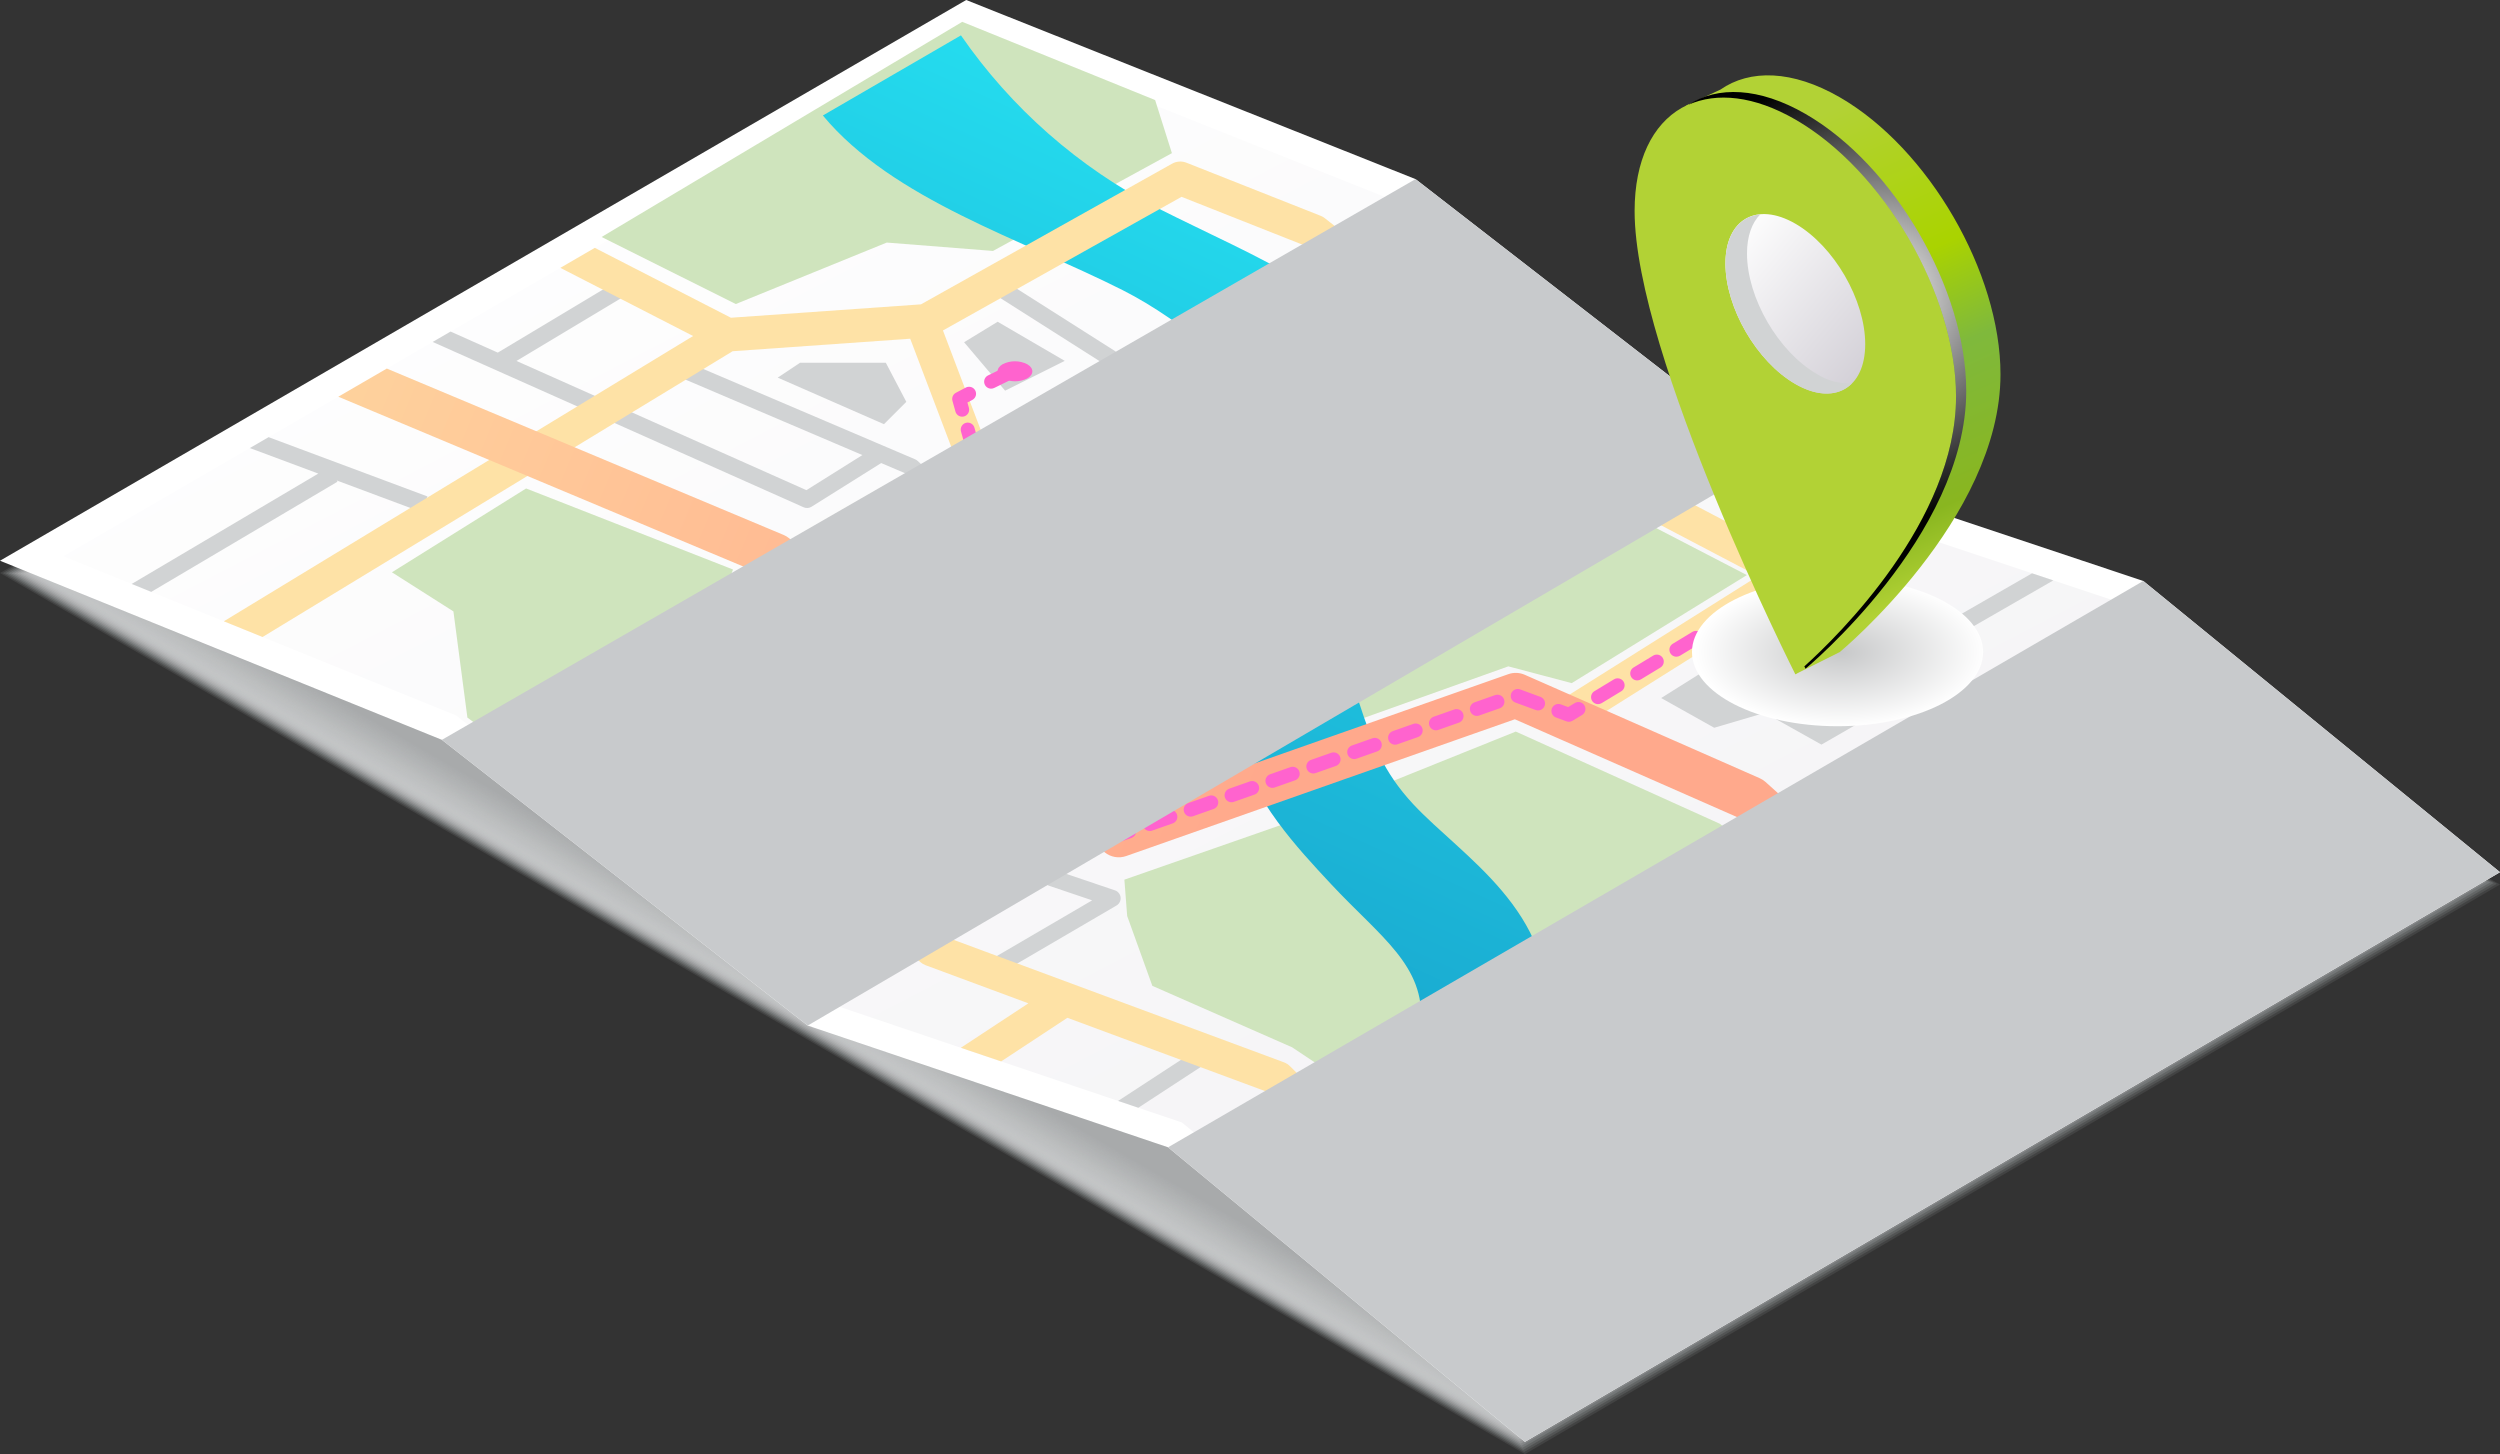 <svg width="447" height="260" viewBox="0 0 447 260" fill="none" xmlns="http://www.w3.org/2000/svg">
<rect x="0" y="0" width="447" height="260" fill="#333333" stroke="none"/>
<g clip-path="url(#clip0_272_3006)">
<g style="mix-blend-mode:multiply" opacity="0.1">
<path d="M172.754 2.198L0 102.456L272.653 260L447 158.15L172.754 2.198Z" fill="#D1D3D4"/>
</g>
<g style="mix-blend-mode:multiply" opacity="0.121">
<path d="M172.848 2.456L0.518 102.468L272.5 259.624L446.418 158.024L172.848 2.456Z" fill="#D0D2D3"/>
</g>
<g style="mix-blend-mode:multiply" opacity="0.143">
<path d="M172.941 2.714L1.036 102.479L272.347 259.248L445.836 157.899L172.941 2.714Z" fill="#CFD1D2"/>
</g>
<g style="mix-blend-mode:multiply" opacity="0.164">
<path d="M173.034 2.973L1.555 102.491L272.196 258.872L445.256 157.773L173.034 2.973Z" fill="#CED0D1"/>
</g>
<g style="mix-blend-mode:multiply" opacity="0.186">
<path d="M173.127 3.23L2.073 102.502L272.043 258.495L444.674 157.648L173.127 3.23Z" fill="#CDCFD0"/>
</g>
<g style="mix-blend-mode:multiply" opacity="0.207">
<path d="M173.22 3.488L2.59 102.513L271.89 258.119L444.092 157.523L173.22 3.488Z" fill="#CCCECF"/>
</g>
<g style="mix-blend-mode:multiply" opacity="0.229">
<path d="M173.313 3.747L3.108 102.525L271.738 257.744L443.511 157.397L173.313 3.747Z" fill="#CBCDCE"/>
</g>
<g style="mix-blend-mode:multiply" opacity="0.25">
<path d="M173.406 4.005L3.626 102.536L271.585 257.367L442.929 157.271L173.406 4.005Z" fill="#CACCCD"/>
</g>
<g style="mix-blend-mode:multiply" opacity="0.271">
<path d="M173.499 4.263L4.145 102.548L271.432 256.991L442.347 157.146L173.499 4.263Z" fill="#C9CBCC"/>
</g>
<g style="mix-blend-mode:multiply" opacity="0.293">
<path d="M173.592 4.521L4.663 102.559L271.279 256.615L441.766 157.02L173.592 4.521Z" fill="#C8CACB"/>
</g>
<g style="mix-blend-mode:multiply" opacity="0.314">
<path d="M173.686 4.779L5.181 102.571L271.127 256.239L441.185 156.894L173.686 4.779Z" fill="#C7C9CA"/>
</g>
<g style="mix-blend-mode:multiply" opacity="0.336">
<path d="M173.779 5.037L5.698 102.582L270.974 255.862L440.603 156.769L173.779 5.037Z" fill="#C6C8C9"/>
</g>
<g style="mix-blend-mode:multiply" opacity="0.357">
<path d="M173.872 5.295L6.217 102.594L270.821 255.487L440.021 156.643L173.872 5.295Z" fill="#C5C7C8"/>
</g>
<g style="mix-blend-mode:multiply" opacity="0.379">
<path d="M173.965 5.554L6.735 102.605L270.669 255.111L439.44 156.518L173.965 5.554Z" fill="#C4C6C7"/>
</g>
<g style="mix-blend-mode:multiply" opacity="0.4">
<path d="M174.058 5.812L7.253 102.617L270.516 254.734L438.858 156.393L174.058 5.812Z" fill="#C3C5C6"/>
</g>
<g style="mix-blend-mode:multiply" opacity="0.421">
<path d="M174.151 6.069L7.771 102.628L270.363 254.358L438.277 156.267L174.151 6.069Z" fill="#C2C4C5"/>
</g>
<g style="mix-blend-mode:multiply" opacity="0.443">
<path d="M174.244 6.327L8.289 102.64L270.211 253.982L437.695 156.141L174.244 6.327Z" fill="#C1C3C4"/>
</g>
<g style="mix-blend-mode:multiply" opacity="0.464">
<path d="M174.337 6.586L8.808 102.651L270.058 253.606L437.114 156.016L174.337 6.586Z" fill="#C0C2C3"/>
</g>
<g style="mix-blend-mode:multiply" opacity="0.486">
<path d="M174.431 6.844L9.325 102.662L269.905 253.23L436.532 155.89L174.431 6.844Z" fill="#BFC1C2"/>
</g>
<g style="mix-blend-mode:multiply" opacity="0.507">
<path d="M174.524 7.101L9.843 102.674L269.752 252.854L435.95 155.764L174.524 7.101Z" fill="#BEC0C1"/>
</g>
<g style="mix-blend-mode:multiply" opacity="0.529">
<path d="M174.617 7.36L10.361 102.685L269.6 252.478L435.369 155.639L174.617 7.36Z" fill="#BDBFC0"/>
</g>
<g style="mix-blend-mode:multiply" opacity="0.55">
<path d="M174.71 7.618L10.879 102.697L269.447 252.101L434.788 155.513L174.71 7.618Z" fill="#BDBFC0"/>
</g>
<g style="mix-blend-mode:multiply" opacity="0.571">
<path d="M174.803 7.876L11.398 102.708L269.294 251.725L434.206 155.387L174.803 7.876Z" fill="#BCBEBF"/>
</g>
<g style="mix-blend-mode:multiply" opacity="0.593">
<path d="M174.896 8.134L11.916 102.72L269.142 251.35L433.625 155.262L174.896 8.134Z" fill="#BBBDBE"/>
</g>
<g style="mix-blend-mode:multiply" opacity="0.614">
<path d="M174.989 8.392L12.434 102.731L268.989 250.973L433.043 155.136L174.989 8.392Z" fill="#BABCBD"/>
</g>
<g style="mix-blend-mode:multiply" opacity="0.636">
<path d="M175.082 8.65L12.951 102.743L268.836 250.597L432.461 155.012L175.082 8.65Z" fill="#B9BBBC"/>
</g>
<g style="mix-blend-mode:multiply" opacity="0.657">
<path d="M175.176 8.908L13.47 102.754L268.684 250.221L431.879 154.886L175.176 8.908Z" fill="#B8BABB"/>
</g>
<g style="mix-blend-mode:multiply" opacity="0.679">
<path d="M175.269 9.166L13.988 102.765L268.532 249.845L431.299 154.76L175.269 9.166Z" fill="#B7B9BA"/>
</g>
<g style="mix-blend-mode:multiply" opacity="0.7">
<path d="M175.362 9.425L14.506 102.777L268.378 249.469L430.717 154.635L175.362 9.425Z" fill="#B6B8B9"/>
</g>
<g style="mix-blend-mode:multiply" opacity="0.721">
<path d="M175.455 9.682L15.024 102.788L268.227 249.092L430.135 154.509L175.455 9.682Z" fill="#B5B7B8"/>
</g>
<g style="mix-blend-mode:multiply" opacity="0.743">
<path d="M175.547 9.94L15.542 102.8L268.073 248.717L429.554 154.383L175.547 9.94Z" fill="#B4B6B7"/>
</g>
<g style="mix-blend-mode:multiply" opacity="0.764">
<path d="M175.64 10.199L16.061 102.811L267.921 248.34L428.972 154.258L175.64 10.199Z" fill="#B3B5B6"/>
</g>
<g style="mix-blend-mode:multiply" opacity="0.786">
<path d="M175.734 10.457L16.579 102.823L267.768 247.964L428.39 154.132L175.734 10.457Z" fill="#B2B4B5"/>
</g>
<g style="mix-blend-mode:multiply" opacity="0.807">
<path d="M175.827 10.715L17.096 102.834L267.616 247.589L427.808 154.006L175.827 10.715Z" fill="#B1B3B4"/>
</g>
<g style="mix-blend-mode:multiply" opacity="0.829">
<path d="M175.92 10.973L17.614 102.846L267.463 247.212L427.228 153.882L175.92 10.973Z" fill="#B0B2B3"/>
</g>
<g style="mix-blend-mode:multiply" opacity="0.85">
<path d="M176.013 11.231L18.132 102.857L267.31 246.836L426.646 153.756L176.013 11.231Z" fill="#AFB1B2"/>
</g>
<g style="mix-blend-mode:multiply" opacity="0.871">
<path d="M176.106 11.489L18.651 102.869L267.158 246.459L426.064 153.63L176.106 11.489Z" fill="#AEB0B1"/>
</g>
<g style="mix-blend-mode:multiply" opacity="0.893">
<path d="M176.199 11.747L19.169 102.88L267.005 246.084L425.483 153.505L176.199 11.747Z" fill="#ADAFB0"/>
</g>
<g style="mix-blend-mode:multiply" opacity="0.914">
<path d="M176.292 12.006L19.687 102.891L266.852 245.708L424.901 153.379L176.292 12.006Z" fill="#ACAEAF"/>
</g>
<g style="mix-blend-mode:multiply" opacity="0.936">
<path d="M176.385 12.263L20.205 102.903L266.7 245.331L424.319 153.253L176.385 12.263Z" fill="#ABADAE"/>
</g>
<g style="mix-blend-mode:multiply" opacity="0.957">
<path d="M176.478 12.521L20.723 102.914L266.547 244.956L423.738 153.128L176.478 12.521Z" fill="#AAACAD"/>
</g>
<g style="mix-blend-mode:multiply" opacity="0.979">
<path d="M176.571 12.779L21.241 102.926L266.394 244.579L423.157 153.002L176.571 12.779Z" fill="#A9ABAC"/>
</g>
<g style="mix-blend-mode:multiply">
<path d="M176.665 13.038L21.759 102.937L266.242 244.203L422.575 152.876L176.665 13.038Z" fill="#A8AAAB"/>
</g>
<path d="M272.653 257.802L447 155.952L383.219 103.878L317.5 81.951L253.093 32.024L172.754 0L0 100.258L79.009 132.283L144.422 183.369L208.851 205.137L272.653 257.802Z" fill="white"/>
<path d="M211.324 200.698L146.828 178.908L81.536 127.917L11.331 99.46L173.161 5.541L250.586 36.404L315.11 86.421L380.766 108.327L438.262 155.269L273.144 251.727L211.324 200.698Z" fill="url(#paint0_linear_272_3006)"/>
<path d="M178.378 57.527L172.379 61.191L179.711 69.851L190.375 64.522L178.378 57.527Z" fill="#D1D3D4"/>
<path d="M137.911 171.944L174.666 148.877L187.147 158.154C187.273 158.247 187.413 158.32 187.562 158.371L195.276 160.98L176.455 171.977L177.969 174.565L199.629 161.908C199.877 161.763 200.079 161.549 200.209 161.293C200.339 161.037 200.393 160.748 200.364 160.462C200.335 160.176 200.224 159.904 200.045 159.68C199.865 159.455 199.625 159.286 199.353 159.194L188.747 155.607L177.392 147.166L188.173 140.4L186.578 137.861L135.398 169.981L137.911 171.944Z" fill="#D1D3D4"/>
<path d="M56.907 84.677L23.547 104.411L27.041 105.828L60.341 86.13L60.211 85.91L75.382 91.573L76.429 88.764L48.027 78.163L44.671 80.111L56.907 84.677Z" fill="#D1D3D4"/>
<path d="M143.693 90.705C143.918 90.805 144.164 90.849 144.409 90.831C144.655 90.814 144.892 90.736 145.101 90.605L157.556 82.795L162.221 84.784L189.022 109.588L191.061 107.388L184.787 101.582L217.651 81.454C217.851 81.332 218.02 81.164 218.143 80.965C218.266 80.765 218.341 80.539 218.361 80.306C218.382 80.072 218.347 79.837 218.259 79.619C218.172 79.401 218.035 79.207 217.859 79.052L199.531 62.899C199.473 62.847 199.41 62.8 199.344 62.758L179.682 50.268L178.073 52.797L197.635 65.225L206.868 73.362L175.208 92.717L164.068 82.408C163.942 82.291 163.796 82.196 163.638 82.129L121.649 64.226L120.472 66.984L154.197 81.363L144.184 87.642L92.347 64.537L112.584 52.401L111.042 49.831L89.004 63.047L80.56 59.283L77.361 61.139L143.693 90.705ZM209.222 75.436L214.353 79.959L182.5 99.466L177.494 94.832L209.222 75.436Z" fill="#D1D3D4"/>
<path d="M327.043 197.004L324.967 199.166L339.41 213.016L342.102 211.444L327.043 197.004Z" fill="#D1D3D4"/>
<path d="M215.855 190.013L214.215 187.504L199.917 196.844L203.531 198.065L215.855 190.013Z" fill="#D1D3D4"/>
<path d="M346.188 141.048C346.236 141.326 346.361 141.586 346.549 141.796C346.738 142.007 346.982 142.159 347.254 142.237L370.581 148.899L371.405 146.016L348.986 139.615L347.702 132.079L384.213 111.141L381.727 109.112L347.166 128.931L346.478 124.89C346.439 124.66 346.346 124.442 346.208 124.254C346.07 124.066 345.889 123.913 345.681 123.807L338.595 120.191L367.131 103.778L363.327 102.509L335.409 118.567L313.69 107.487L312.327 110.156L343.648 126.135L346.188 141.048Z" fill="#D1D3D4"/>
<path d="M265.994 48.347L254.609 54.896L256.105 57.493L268.555 50.333L265.994 48.347Z" fill="#D1D3D4"/>
<path d="M216.702 102.825L257.357 101.16L294.347 93.499L312.342 102.825L281.017 122.144L269.687 119.146L218.367 137.465L202.705 108.488L216.702 102.825Z" fill="#CFE4BD"/>
<path d="M172.047 3.902L107.564 42.372L131.557 54.363L158.55 43.371L177.545 44.87L209.536 27.384L206.537 17.891L172.047 3.902Z" fill="#CFE4BD"/>
<path d="M232.53 146.291L201.039 157.283L201.538 163.778L206.037 176.268L231.03 187.259L235.529 190.257L238.029 192.256L284.016 202.248L295.013 209.742L318.007 195.753L307.01 177.267L318.007 155.784L307.51 147.291L271.02 130.803L232.53 146.291Z" fill="#CFE4BD"/>
<path d="M240.39 224.691L267.509 247.076C270.225 232.839 275.076 203.34 276.685 182.431C278.195 162.822 261.486 153.22 252.692 143.794C247.285 137.998 245.245 132.493 243.036 125.712C240.207 117.027 241.853 109.052 243.76 99.819C245.717 90.332 250.628 78.399 247.359 66.521C243.695 53.202 225.197 46.402 206.895 37.161C192.847 29.913 180.8 19.322 171.816 6.322L147.128 20.649C159.657 35.722 182.703 42.776 200.705 51.865C211.761 57.447 224.076 68.224 225.39 73C227.384 80.246 225.898 87.445 224.177 95.78C222.009 106.278 216.446 118.9 220.916 132.623C224.495 143.61 231.685 151.317 238.028 158.116C246.812 167.53 254.851 172.637 254.053 182.996C252.965 197.135 245.843 213.762 240.39 224.691Z" fill="url(#paint1_linear_272_3006)"/>
<path d="M300.248 218.263L374.57 172.323C375.016 172.048 375.382 171.659 375.631 171.198C375.881 170.737 376.004 170.218 375.99 169.694L375.035 133.863L395.255 120.157L390.408 116.199L370.309 129.822C369.893 130.104 369.554 130.487 369.324 130.934C369.094 131.382 368.981 131.88 368.994 132.383L369.948 168.13L295.435 214.187L295.493 214.281L284.943 205.446C284.553 205.12 284.087 204.898 283.588 204.801L235.502 195.483L230.652 190.636C230.347 190.331 229.979 190.095 229.574 189.945L168.103 167.153L118.148 123.756L177.089 88.409C177.692 88.047 178.149 87.485 178.379 86.821C178.61 86.157 178.599 85.433 178.349 84.775L168.601 59.087L211.259 35.192L233.518 43.999L296.657 93.69C296.802 93.804 296.956 93.903 297.118 93.989L314.315 103.012L278.92 125.269L282.114 130.343L339.188 94.454L331.829 91.999L319.645 99.66L319.901 99.172L300.151 88.808L236.884 39.018C236.656 38.838 236.403 38.693 236.133 38.587L212.14 29.094C211.726 28.93 211.28 28.86 210.835 28.89C210.39 28.919 209.958 29.048 209.569 29.266L164.667 54.418L130.683 56.81L106.349 44.315L100.188 47.891L123.925 60.079L40.02 111.088L46.945 113.896L130.995 62.798L162.746 60.563L171.853 84.559L111.519 120.74C111.113 120.983 110.771 121.319 110.52 121.721C110.269 122.122 110.116 122.577 110.075 123.048C110.034 123.52 110.104 123.994 110.282 124.433C110.459 124.872 110.738 125.262 111.095 125.573L164.581 172.037C164.853 172.273 165.167 172.459 165.505 172.584L183.874 179.395L171.797 187.344L179.005 189.779L190.851 181.982L226.873 195.339L231.909 200.371C232.332 200.794 232.872 201.08 233.459 201.195L281.685 210.54L307.148 231.863L312.65 228.649L300.248 218.263Z" fill="#FEE2A6"/>
<path d="M315.681 139.821C315.366 139.538 315.008 139.307 314.62 139.137L272.632 120.652C271.702 120.241 270.651 120.201 269.692 120.54L200.824 144.776L179.047 127.081C180.467 125.502 181.265 123.461 181.292 121.338C181.285 120.368 181.106 119.408 180.763 118.501L210.208 102.249L255.328 98.817C255.941 98.77 256.536 98.583 257.065 98.269L298.598 73.621L291.805 68.356L253.787 90.918L208.733 94.344C208.161 94.387 207.605 94.553 207.103 94.83L175.063 112.515C171.915 110.952 168.439 110.159 164.924 110.203C162.972 110.199 161.026 110.432 159.129 110.896L141.078 96.228C140.782 95.987 140.453 95.791 140.102 95.643L69.16 65.899L60.489 70.931L136.479 102.792L151.472 114.975C150.622 115.788 149.94 116.761 149.467 117.837C148.993 118.914 148.737 120.073 148.712 121.249C148.727 122.752 149.143 124.224 149.919 125.512L109.714 149.923L116.453 155.186L156.573 130.827C159.286 131.875 162.171 132.402 165.079 132.382C167.333 132.388 169.577 132.074 171.742 131.448L197.515 152.391C198.046 152.823 198.679 153.112 199.353 153.229C200.028 153.346 200.721 153.288 201.366 153.059L270.855 128.605L310.811 146.195L367.167 196.801L374.417 192.566L315.681 139.821ZM171.722 122.862C169.671 123.919 167.387 124.444 165.08 124.388C162.738 124.443 160.419 123.907 158.339 122.831C157.12 122.128 156.711 121.45 156.711 121.248C156.711 121.055 157.107 120.402 158.284 119.723C160.334 118.665 162.618 118.14 164.925 118.197C167.267 118.142 169.586 118.677 171.667 119.754C172.886 120.457 173.295 121.136 173.295 121.338C173.294 121.531 172.899 122.183 171.722 122.862Z" fill="url(#paint2_linear_272_3006)"/>
<path d="M375.492 191.256L364.994 180.765L378.991 171.772L395.486 128.805L401.485 126.307L436.975 155.284L375.492 191.256Z" fill="#CFE4BD"/>
<path d="M109.063 147.291L83.57 128.305L81.071 109.32L70.074 102.326L94.067 87.337L131.057 101.826L128.558 108.82L109.063 120.312L100.566 125.807L113.562 129.305L117.561 143.793L109.063 147.291Z" fill="#CFE4BD"/>
<path d="M322.838 118.563C322.663 118.563 322.49 118.526 322.33 118.455L320.504 117.64C320.201 117.505 319.965 117.255 319.846 116.946C319.728 116.636 319.737 116.293 319.872 115.99C320.007 115.687 320.257 115.451 320.567 115.333C320.877 115.214 321.22 115.224 321.523 115.359L323.349 116.173C323.61 116.29 323.824 116.493 323.954 116.748C324.084 117.003 324.122 117.295 324.062 117.575C324.002 117.855 323.848 118.106 323.625 118.286C323.402 118.466 323.125 118.564 322.838 118.563Z" fill="url(#paint3_linear_272_3006)"/>
<path d="M317.434 116.152C317.259 116.152 317.086 116.115 316.926 116.044L313.348 114.447C313.198 114.38 313.063 114.285 312.95 114.166C312.837 114.046 312.749 113.906 312.69 113.753C312.631 113.6 312.603 113.437 312.608 113.273C312.612 113.109 312.649 112.947 312.716 112.797C312.783 112.647 312.879 112.512 312.998 112.4C313.117 112.287 313.257 112.198 313.411 112.14C313.564 112.081 313.727 112.053 313.891 112.058C314.055 112.062 314.217 112.099 314.367 112.166L317.945 113.762C318.207 113.879 318.42 114.082 318.55 114.337C318.68 114.592 318.718 114.884 318.658 115.164C318.598 115.444 318.444 115.695 318.221 115.875C317.999 116.054 317.721 116.152 317.434 116.152Z" fill="url(#paint4_linear_272_3006)"/>
<path d="M306.745 113.18C306.472 113.18 306.207 113.091 305.989 112.926C305.772 112.761 305.614 112.53 305.541 112.267C305.467 112.004 305.482 111.725 305.582 111.471C305.683 111.217 305.864 111.004 306.097 110.862L307.808 109.827C307.98 109.722 308.176 109.661 308.377 109.648C308.579 109.636 308.78 109.672 308.964 109.755L310.79 110.569C311.093 110.705 311.329 110.954 311.448 111.264C311.566 111.573 311.557 111.917 311.422 112.22C311.287 112.522 311.037 112.759 310.727 112.877C310.418 112.995 310.074 112.986 309.771 112.851L308.543 112.303L307.392 112.999C307.197 113.117 306.973 113.18 306.745 113.18Z" fill="url(#paint5_linear_272_3006)"/>
<path d="M285.731 125.9C285.458 125.901 285.192 125.812 284.975 125.647C284.757 125.482 284.6 125.25 284.526 124.988C284.453 124.725 284.467 124.445 284.568 124.192C284.668 123.938 284.849 123.724 285.083 123.583L288.585 121.462C288.725 121.377 288.881 121.321 289.043 121.296C289.205 121.271 289.371 121.279 289.53 121.318C289.69 121.357 289.84 121.427 289.972 121.524C290.104 121.621 290.216 121.744 290.301 121.884C290.386 122.024 290.442 122.18 290.467 122.342C290.492 122.504 290.485 122.67 290.446 122.829C290.406 122.988 290.336 123.138 290.239 123.27C290.142 123.403 290.02 123.514 289.879 123.599L286.377 125.72C286.182 125.838 285.959 125.9 285.731 125.9ZM292.736 121.659C292.463 121.66 292.197 121.571 291.98 121.406C291.762 121.241 291.605 121.009 291.531 120.747C291.458 120.484 291.472 120.204 291.573 119.951C291.673 119.697 291.854 119.483 292.088 119.342L295.59 117.221C295.73 117.137 295.886 117.08 296.048 117.055C296.21 117.03 296.376 117.038 296.535 117.077C296.694 117.116 296.845 117.186 296.977 117.283C297.109 117.38 297.221 117.503 297.306 117.643C297.391 117.783 297.447 117.939 297.472 118.101C297.497 118.263 297.49 118.429 297.45 118.588C297.411 118.747 297.341 118.897 297.244 119.03C297.147 119.162 297.024 119.274 296.884 119.358L293.382 121.479C293.187 121.597 292.964 121.659 292.736 121.659H292.736ZM299.741 117.42C299.468 117.42 299.202 117.331 298.985 117.166C298.767 117.001 298.61 116.77 298.536 116.507C298.463 116.244 298.477 115.964 298.578 115.711C298.678 115.457 298.859 115.243 299.093 115.102L302.594 112.982C302.878 112.81 303.218 112.758 303.54 112.837C303.699 112.876 303.849 112.946 303.982 113.044C304.114 113.141 304.226 113.263 304.311 113.403C304.396 113.543 304.452 113.699 304.477 113.861C304.502 114.023 304.495 114.189 304.455 114.348C304.416 114.507 304.346 114.657 304.249 114.79C304.152 114.922 304.029 115.034 303.889 115.119L300.387 117.239C300.192 117.357 299.969 117.42 299.741 117.42H299.741Z" fill="url(#paint6_linear_272_3006)"/>
<path d="M280.517 129.055C280.369 129.055 280.223 129.029 280.084 128.978L278.209 128.287C278.055 128.23 277.914 128.144 277.793 128.032C277.673 127.921 277.575 127.787 277.506 127.638C277.438 127.489 277.399 127.328 277.393 127.164C277.386 127 277.412 126.837 277.469 126.683C277.526 126.529 277.612 126.388 277.724 126.267C277.835 126.147 277.969 126.049 278.118 125.981C278.267 125.912 278.428 125.873 278.592 125.867C278.756 125.861 278.92 125.886 279.074 125.943L280.384 126.426L281.58 125.702C281.863 125.531 282.204 125.479 282.526 125.558C282.847 125.637 283.125 125.84 283.296 126.124C283.468 126.407 283.52 126.747 283.441 127.069C283.362 127.39 283.158 127.668 282.875 127.839L281.164 128.874C280.969 128.992 280.745 129.055 280.517 129.055Z" fill="url(#paint7_linear_272_3006)"/>
<path d="M205.58 148.589C205.285 148.588 205 148.484 204.775 148.294C204.55 148.104 204.399 147.84 204.349 147.55C204.3 147.26 204.354 146.961 204.504 146.707C204.653 146.453 204.887 146.26 205.165 146.162L208.82 144.876C208.976 144.817 209.142 144.789 209.309 144.795C209.475 144.801 209.639 144.84 209.79 144.91C209.942 144.981 210.077 145.08 210.189 145.204C210.301 145.327 210.388 145.471 210.443 145.629C210.498 145.786 210.522 145.952 210.512 146.119C210.502 146.285 210.458 146.448 210.384 146.597C210.311 146.746 210.208 146.879 210.081 146.988C209.955 147.097 209.809 147.18 209.65 147.231L205.995 148.517C205.862 148.565 205.721 148.589 205.58 148.589ZM212.89 146.015C212.595 146.015 212.31 145.911 212.085 145.721C211.859 145.531 211.709 145.267 211.659 144.977C211.609 144.686 211.664 144.388 211.813 144.134C211.962 143.88 212.197 143.687 212.475 143.589L216.13 142.303C216.286 142.243 216.452 142.216 216.618 142.222C216.785 142.228 216.949 142.267 217.1 142.337C217.251 142.407 217.387 142.507 217.499 142.63C217.611 142.754 217.697 142.898 217.752 143.055C217.808 143.212 217.831 143.379 217.821 143.545C217.811 143.712 217.768 143.874 217.694 144.024C217.62 144.173 217.517 144.306 217.391 144.415C217.265 144.524 217.118 144.607 216.96 144.658L213.304 145.944C213.171 145.992 213.031 146.016 212.89 146.015ZM220.2 143.443C219.905 143.443 219.62 143.339 219.395 143.149C219.17 142.958 219.019 142.695 218.969 142.405C218.92 142.114 218.974 141.816 219.124 141.562C219.273 141.308 219.507 141.115 219.785 141.016L223.441 139.73C223.596 139.671 223.762 139.644 223.929 139.65C224.096 139.656 224.259 139.695 224.411 139.765C224.562 139.835 224.697 139.935 224.809 140.058C224.922 140.181 225.008 140.326 225.063 140.483C225.118 140.64 225.142 140.807 225.132 140.973C225.122 141.14 225.078 141.302 225.005 141.451C224.931 141.601 224.828 141.734 224.702 141.843C224.576 141.952 224.429 142.034 224.27 142.086L220.615 143.372C220.482 143.419 220.342 143.443 220.2 143.443ZM227.51 140.87C227.215 140.87 226.93 140.765 226.705 140.575C226.479 140.385 226.329 140.122 226.279 139.831C226.229 139.541 226.284 139.242 226.433 138.988C226.583 138.734 226.817 138.541 227.095 138.443L230.75 137.157C231.06 137.056 231.398 137.081 231.69 137.225C231.982 137.37 232.206 137.623 232.315 137.93C232.423 138.238 232.407 138.575 232.27 138.871C232.132 139.167 231.885 139.397 231.58 139.513L227.925 140.799C227.791 140.846 227.651 140.87 227.51 140.87ZM234.82 138.298C234.526 138.298 234.24 138.193 234.015 138.003C233.79 137.813 233.639 137.55 233.59 137.259C233.54 136.969 233.594 136.67 233.744 136.416C233.893 136.162 234.127 135.969 234.405 135.871L238.061 134.585C238.371 134.484 238.708 134.509 239 134.653C239.293 134.798 239.517 135.051 239.625 135.358C239.734 135.666 239.717 136.003 239.58 136.299C239.443 136.594 239.195 136.825 238.89 136.94L235.235 138.227C235.102 138.274 234.962 138.298 234.82 138.298ZM242.13 135.725C241.835 135.724 241.55 135.62 241.325 135.43C241.1 135.24 240.949 134.976 240.899 134.686C240.849 134.396 240.904 134.097 241.053 133.843C241.203 133.589 241.437 133.396 241.715 133.298L245.37 132.012C245.526 131.953 245.692 131.925 245.859 131.931C246.025 131.937 246.189 131.976 246.34 132.046C246.491 132.117 246.627 132.216 246.739 132.34C246.851 132.463 246.937 132.607 246.993 132.765C247.048 132.922 247.071 133.088 247.061 133.255C247.051 133.421 247.008 133.584 246.934 133.733C246.86 133.882 246.757 134.015 246.631 134.124C246.505 134.233 246.358 134.316 246.2 134.367L242.545 135.653C242.411 135.701 242.271 135.725 242.13 135.725ZM249.44 133.152C249.146 133.152 248.86 133.048 248.635 132.858C248.41 132.668 248.259 132.404 248.21 132.114C248.16 131.823 248.215 131.525 248.364 131.271C248.513 131.017 248.748 130.824 249.025 130.726L252.681 129.44C252.836 129.38 253.003 129.353 253.169 129.359C253.336 129.365 253.499 129.404 253.651 129.474C253.802 129.544 253.937 129.644 254.05 129.767C254.162 129.891 254.248 130.035 254.303 130.192C254.359 130.349 254.382 130.516 254.372 130.682C254.362 130.849 254.319 131.011 254.245 131.161C254.171 131.31 254.068 131.443 253.942 131.552C253.816 131.661 253.669 131.744 253.51 131.795L249.855 133.081C249.722 133.128 249.582 133.152 249.441 133.152H249.44ZM256.75 130.579C256.455 130.579 256.17 130.475 255.945 130.285C255.72 130.094 255.569 129.831 255.519 129.541C255.47 129.25 255.524 128.952 255.673 128.698C255.823 128.444 256.057 128.251 256.335 128.152L259.99 126.866C260.146 126.807 260.312 126.78 260.479 126.786C260.645 126.792 260.809 126.831 260.96 126.901C261.111 126.971 261.247 127.071 261.359 127.194C261.471 127.317 261.557 127.462 261.613 127.619C261.668 127.776 261.691 127.943 261.681 128.109C261.671 128.276 261.628 128.438 261.554 128.587C261.48 128.737 261.377 128.87 261.251 128.979C261.125 129.088 260.978 129.17 260.82 129.222L257.165 130.508C257.032 130.555 256.891 130.579 256.75 130.579ZM264.06 128.007C263.766 128.007 263.48 127.902 263.255 127.712C263.03 127.522 262.879 127.259 262.83 126.968C262.78 126.678 262.835 126.379 262.984 126.125C263.133 125.871 263.368 125.678 263.646 125.58L267.301 124.294C267.457 124.235 267.623 124.208 267.789 124.213C267.956 124.219 268.119 124.259 268.271 124.329C268.422 124.399 268.558 124.499 268.67 124.622C268.782 124.745 268.868 124.89 268.923 125.047C268.979 125.204 269.002 125.371 268.992 125.537C268.982 125.703 268.939 125.866 268.865 126.015C268.791 126.165 268.688 126.298 268.562 126.407C268.436 126.516 268.289 126.598 268.13 126.65L264.475 127.936C264.342 127.983 264.202 128.007 264.06 128.007ZM275.005 127.025C274.857 127.026 274.711 126.999 274.572 126.948L270.936 125.609C270.625 125.495 270.373 125.261 270.234 124.96C270.095 124.66 270.082 124.316 270.196 124.005C270.311 123.694 270.545 123.442 270.846 123.303C271.147 123.164 271.491 123.151 271.802 123.265L275.437 124.604C275.713 124.706 275.943 124.901 276.089 125.155C276.235 125.41 276.287 125.707 276.235 125.996C276.184 126.285 276.032 126.546 275.807 126.734C275.582 126.922 275.298 127.026 275.005 127.025Z" fill="url(#paint8_linear_272_3006)"/>
<path d="M200.039 150.538C199.751 150.538 199.473 150.439 199.25 150.259L197.698 148.998C197.441 148.789 197.278 148.486 197.244 148.156C197.21 147.827 197.309 147.497 197.518 147.24C197.727 146.983 198.03 146.82 198.359 146.786C198.689 146.752 199.019 146.851 199.276 147.06L200.284 147.879L201.51 147.448C201.82 147.347 202.158 147.371 202.451 147.515C202.743 147.66 202.968 147.913 203.076 148.221C203.185 148.528 203.168 148.866 203.031 149.162C202.893 149.458 202.645 149.688 202.34 149.804L200.453 150.467C200.32 150.514 200.18 150.538 200.039 150.538Z" fill="url(#paint9_linear_272_3006)"/>
<path d="M195.729 147.037C195.443 147.038 195.164 146.939 194.942 146.757L192.185 144.517C192.053 144.415 191.943 144.288 191.86 144.143C191.778 143.998 191.726 143.838 191.706 143.672C191.687 143.506 191.701 143.338 191.748 143.178C191.794 143.018 191.873 142.869 191.978 142.74C192.083 142.61 192.213 142.503 192.361 142.425C192.508 142.346 192.669 142.298 192.836 142.283C193.002 142.268 193.169 142.287 193.328 142.338C193.487 142.388 193.634 142.47 193.761 142.579L196.518 144.82C196.719 144.982 196.864 145.203 196.933 145.452C197.003 145.7 196.994 145.964 196.907 146.207C196.821 146.45 196.661 146.661 196.45 146.809C196.239 146.958 195.987 147.038 195.729 147.038V147.037ZM190.214 142.555C189.927 142.556 189.649 142.457 189.427 142.276L186.67 140.035C186.538 139.933 186.428 139.806 186.346 139.661C186.264 139.516 186.212 139.356 186.192 139.19C186.173 139.025 186.187 138.857 186.234 138.697C186.281 138.537 186.359 138.388 186.464 138.259C186.569 138.129 186.699 138.022 186.846 137.944C186.993 137.866 187.155 137.818 187.321 137.802C187.487 137.787 187.654 137.806 187.813 137.856C187.972 137.907 188.119 137.989 188.246 138.097L191.003 140.338C191.203 140.5 191.348 140.721 191.418 140.97C191.488 141.218 191.479 141.482 191.392 141.725C191.306 141.968 191.146 142.179 190.935 142.327C190.724 142.476 190.472 142.556 190.214 142.556V142.555ZM184.699 138.074C184.412 138.075 184.134 137.976 183.912 137.795L181.155 135.554C181.023 135.452 180.912 135.325 180.83 135.18C180.748 135.035 180.696 134.875 180.676 134.709C180.657 134.544 180.671 134.376 180.718 134.216C180.764 134.055 180.842 133.906 180.948 133.777C181.053 133.647 181.183 133.54 181.33 133.462C181.478 133.384 181.639 133.336 181.805 133.321C181.972 133.306 182.139 133.324 182.298 133.375C182.457 133.426 182.604 133.508 182.731 133.616L185.488 135.857C185.688 136.02 185.833 136.24 185.903 136.489C185.973 136.737 185.964 137.001 185.877 137.244C185.791 137.488 185.631 137.698 185.42 137.847C185.209 137.995 184.957 138.075 184.699 138.075V138.074ZM179.184 133.593C178.897 133.593 178.619 133.494 178.397 133.313L175.64 131.072C175.509 130.97 175.4 130.843 175.319 130.698C175.238 130.553 175.187 130.393 175.169 130.229C175.15 130.064 175.165 129.897 175.211 129.738C175.258 129.578 175.336 129.43 175.441 129.301C175.545 129.173 175.675 129.066 175.821 128.988C175.967 128.909 176.128 128.861 176.293 128.845C176.458 128.83 176.625 128.847 176.783 128.897C176.942 128.946 177.089 129.027 177.216 129.134L179.973 131.374C180.173 131.537 180.318 131.758 180.388 132.006C180.458 132.255 180.449 132.519 180.362 132.762C180.276 133.005 180.116 133.215 179.905 133.364C179.694 133.513 179.442 133.593 179.184 133.593Z" fill="url(#paint10_linear_272_3006)"/>
<path d="M173.67 129.112C173.383 129.112 173.105 129.013 172.883 128.832L171.331 127.571C171.184 127.452 171.066 127.301 170.986 127.13C170.906 126.959 170.866 126.772 170.869 126.583C170.872 126.395 170.917 126.209 171.002 126.04C171.087 125.871 171.21 125.724 171.36 125.61C171.815 125.241 172.238 124.834 172.625 124.394C172.734 124.271 172.866 124.171 173.014 124.099C173.161 124.027 173.321 123.985 173.485 123.976C173.649 123.966 173.813 123.988 173.968 124.042C174.123 124.095 174.267 124.179 174.389 124.288C174.512 124.396 174.612 124.528 174.684 124.676C174.756 124.823 174.798 124.983 174.808 125.147C174.818 125.311 174.795 125.475 174.742 125.63C174.688 125.785 174.605 125.928 174.496 126.051C174.337 126.231 174.181 126.396 174.033 126.547L174.459 126.894C174.659 127.057 174.804 127.277 174.874 127.526C174.943 127.774 174.934 128.038 174.848 128.281C174.761 128.525 174.602 128.735 174.391 128.884C174.18 129.032 173.928 129.112 173.67 129.112V129.112Z" fill="url(#paint11_linear_272_3006)"/>
<path d="M175.432 123.381C175.235 123.381 175.04 123.334 174.864 123.245C174.688 123.155 174.536 123.025 174.42 122.865C174.304 122.706 174.228 122.521 174.197 122.326C174.167 122.131 174.183 121.932 174.244 121.744C174.385 121.326 174.459 120.888 174.464 120.447C174.464 119.97 174.368 119.498 174.181 119.06C174.053 118.754 174.051 118.41 174.177 118.104C174.303 117.797 174.545 117.553 174.851 117.425C175.157 117.298 175.501 117.296 175.808 117.422C176.115 117.548 176.359 117.79 176.487 118.096C176.801 118.84 176.963 119.639 176.963 120.447C176.959 121.151 176.843 121.851 176.62 122.519C176.538 122.77 176.379 122.988 176.166 123.143C175.953 123.297 175.696 123.381 175.432 123.381ZM173.065 117.033C172.789 117.033 172.521 116.942 172.303 116.773C171.447 116.133 170.486 115.648 169.463 115.341C169.147 115.241 168.883 115.02 168.73 114.727C168.577 114.433 168.547 114.09 168.647 113.774C168.746 113.458 168.967 113.195 169.262 113.042C169.556 112.889 169.898 112.859 170.214 112.958C171.518 113.353 172.742 113.975 173.83 114.796C174.036 114.955 174.188 115.175 174.263 115.425C174.338 115.674 174.333 115.941 174.249 116.188C174.164 116.434 174.005 116.649 173.793 116.8C173.58 116.952 173.326 117.033 173.065 117.033ZM166.271 114.729C166.237 114.729 166.202 114.728 166.167 114.725C165.018 114.637 163.864 114.63 162.715 114.705C162.55 114.719 162.385 114.7 162.228 114.648C162.071 114.596 161.927 114.513 161.803 114.404C161.679 114.295 161.578 114.162 161.507 114.014C161.436 113.865 161.396 113.703 161.389 113.538C161.378 113.375 161.4 113.211 161.453 113.055C161.506 112.9 161.589 112.757 161.698 112.634C161.806 112.511 161.938 112.41 162.085 112.338C162.233 112.266 162.393 112.223 162.556 112.213C163.828 112.13 165.103 112.137 166.374 112.236C166.696 112.261 166.996 112.41 167.21 112.652C167.425 112.894 167.537 113.209 167.524 113.532C167.511 113.855 167.373 114.16 167.139 114.383C166.906 114.607 166.594 114.731 166.271 114.73V114.729Z" fill="url(#paint12_linear_272_3006)"/>
<path d="M157.05 115.566C156.756 115.565 156.472 115.462 156.247 115.273L154.716 113.988C154.47 113.772 154.318 113.469 154.293 113.143C154.267 112.817 154.371 112.495 154.582 112.244C154.792 111.994 155.092 111.836 155.418 111.804C155.743 111.773 156.068 111.87 156.323 112.075L157.371 112.954C157.721 112.874 158.202 112.774 158.784 112.67C158.947 112.638 159.115 112.639 159.277 112.673C159.44 112.706 159.594 112.772 159.731 112.865C159.868 112.959 159.985 113.079 160.075 113.219C160.165 113.358 160.227 113.514 160.256 113.677C160.285 113.841 160.281 114.008 160.244 114.17C160.208 114.332 160.14 114.485 160.043 114.62C159.947 114.755 159.825 114.87 159.684 114.958C159.543 115.045 159.385 115.103 159.222 115.129C158.096 115.329 157.383 115.521 157.376 115.523C157.27 115.551 157.16 115.565 157.05 115.566Z" fill="url(#paint13_linear_272_3006)"/>
<path d="M152.374 111.64C152.08 111.64 151.796 111.536 151.571 111.347L148.427 108.707C148.18 108.491 148.028 108.188 148.003 107.862C147.978 107.536 148.082 107.214 148.292 106.963C148.503 106.713 148.803 106.555 149.128 106.523C149.454 106.492 149.779 106.589 150.034 106.794L153.178 109.435C153.375 109.599 153.515 109.821 153.582 110.068C153.648 110.316 153.636 110.578 153.548 110.819C153.46 111.059 153.301 111.267 153.091 111.414C152.88 111.561 152.63 111.64 152.374 111.64Z" fill="url(#paint14_linear_272_3006)"/>
<path d="M146.083 106.36C145.789 106.36 145.505 106.256 145.28 106.067L143.749 104.781C143.596 104.652 143.476 104.488 143.399 104.303C143.322 104.117 143.291 103.916 143.309 103.717C143.326 103.517 143.391 103.324 143.499 103.155C143.607 102.986 143.753 102.845 143.927 102.744L145.656 101.741C145.943 101.583 146.279 101.543 146.594 101.631C146.91 101.718 147.178 101.925 147.342 102.208C147.506 102.49 147.553 102.826 147.472 103.143C147.391 103.46 147.189 103.732 146.91 103.902L146.72 104.013L146.888 104.154C147.085 104.319 147.226 104.541 147.292 104.788C147.358 105.036 147.346 105.298 147.258 105.539C147.17 105.78 147.01 105.988 146.8 106.135C146.59 106.282 146.34 106.36 146.083 106.36H146.083Z" fill="url(#paint15_linear_272_3006)"/>
<path d="M149.343 102.295C149.068 102.295 148.801 102.205 148.583 102.038C148.364 101.871 148.207 101.636 148.135 101.371C148.064 101.106 148.082 100.824 148.186 100.57C148.291 100.316 148.477 100.103 148.715 99.965L151.774 98.19C152.06 98.024 152.401 97.978 152.722 98.063C153.042 98.148 153.316 98.357 153.482 98.643C153.649 98.93 153.695 99.27 153.61 99.591C153.525 99.911 153.316 100.184 153.029 100.351L149.97 102.126C149.779 102.236 149.563 102.294 149.343 102.295ZM155.462 98.744C155.187 98.744 154.919 98.653 154.701 98.487C154.483 98.32 154.326 98.085 154.254 97.82C154.182 97.555 154.2 97.273 154.305 97.019C154.41 96.765 154.595 96.552 154.833 96.414L157.892 94.639C158.179 94.473 158.52 94.427 158.84 94.512C159.161 94.597 159.434 94.806 159.601 95.092C159.767 95.379 159.813 95.719 159.728 96.04C159.643 96.36 159.434 96.633 159.148 96.8L156.088 98.575C155.898 98.685 155.682 98.743 155.462 98.744H155.462ZM161.58 95.193C161.305 95.193 161.038 95.103 160.819 94.936C160.601 94.769 160.444 94.534 160.372 94.269C160.301 94.004 160.319 93.722 160.423 93.468C160.528 93.214 160.714 93.001 160.951 92.864L164.011 91.088C164.152 91.006 164.309 90.952 164.472 90.931C164.635 90.909 164.8 90.919 164.959 90.961C165.117 91.003 165.266 91.076 165.397 91.176C165.527 91.275 165.637 91.399 165.719 91.541C165.801 91.683 165.855 91.84 165.877 92.002C165.899 92.165 165.888 92.33 165.846 92.489C165.804 92.647 165.731 92.796 165.632 92.927C165.532 93.057 165.408 93.166 165.266 93.249L162.207 95.024C162.017 95.134 161.8 95.192 161.58 95.193H161.58ZM167.698 91.642C167.423 91.642 167.156 91.552 166.938 91.385C166.719 91.218 166.562 90.983 166.491 90.718C166.419 90.453 166.437 90.171 166.542 89.917C166.646 89.663 166.832 89.451 167.07 89.312L170.129 87.537C170.416 87.371 170.757 87.325 171.078 87.41C171.398 87.495 171.671 87.704 171.838 87.99C172.004 88.277 172.05 88.618 171.965 88.938C171.88 89.258 171.672 89.531 171.385 89.698L168.325 91.473C168.135 91.583 167.919 91.642 167.699 91.642L167.698 91.642Z" fill="url(#paint16_linear_272_3006)"/>
<path d="M173.817 88.092C173.542 88.092 173.275 88.002 173.056 87.835C172.838 87.668 172.681 87.433 172.609 87.168C172.537 86.903 172.555 86.621 172.66 86.367C172.765 86.113 172.95 85.9 173.188 85.763L174.083 85.243L173.805 84.248C173.723 83.931 173.768 83.594 173.931 83.31C174.095 83.026 174.364 82.817 174.68 82.73C174.996 82.642 175.333 82.682 175.62 82.84C175.907 82.999 176.12 83.264 176.213 83.579L176.749 85.504C176.823 85.77 176.807 86.053 176.703 86.309C176.598 86.566 176.412 86.78 176.173 86.919L174.444 87.923C174.253 88.033 174.037 88.092 173.817 88.092Z" fill="url(#paint17_linear_272_3006)"/>
<path d="M174.017 81.61C173.745 81.61 173.479 81.521 173.262 81.356C173.045 81.191 172.888 80.96 172.815 80.697L171.824 77.145C171.734 76.826 171.776 76.485 171.939 76.196C172.101 75.907 172.372 75.695 172.691 75.606C173.011 75.517 173.352 75.559 173.641 75.721C173.93 75.884 174.142 76.155 174.231 76.474L175.222 80.026C175.274 80.211 175.282 80.406 175.246 80.596C175.21 80.785 175.13 80.964 175.013 81.117C174.897 81.271 174.746 81.395 174.573 81.481C174.4 81.566 174.21 81.611 174.017 81.61Z" fill="url(#paint18_linear_272_3006)"/>
<path d="M172.036 74.505C171.763 74.505 171.498 74.415 171.281 74.25C171.064 74.085 170.907 73.854 170.834 73.591L170.297 71.666C170.221 71.391 170.241 71.098 170.354 70.836C170.467 70.574 170.667 70.358 170.919 70.225L172.688 69.295C172.982 69.141 173.324 69.11 173.641 69.208C173.958 69.306 174.222 69.526 174.377 69.819C174.531 70.113 174.562 70.455 174.464 70.772C174.366 71.088 174.146 71.352 173.852 71.507L172.975 71.967L173.241 72.922C173.293 73.107 173.301 73.302 173.264 73.491C173.228 73.681 173.149 73.859 173.032 74.012C172.915 74.165 172.765 74.29 172.592 74.375C172.419 74.461 172.229 74.505 172.036 74.505Z" fill="url(#paint19_linear_272_3006)"/>
<path d="M177.215 69.495C176.935 69.495 176.664 69.402 176.444 69.23C176.224 69.057 176.068 68.817 176.001 68.545C175.934 68.274 175.96 67.989 176.074 67.734C176.189 67.479 176.385 67.27 176.633 67.14L179.13 65.915C179.276 65.834 179.436 65.784 179.601 65.766C179.767 65.748 179.934 65.763 180.094 65.811C180.253 65.859 180.401 65.938 180.53 66.043C180.658 66.149 180.764 66.279 180.842 66.427C180.919 66.574 180.966 66.735 180.98 66.901C180.995 67.067 180.976 67.234 180.924 67.392C180.873 67.55 180.791 67.697 180.682 67.823C180.574 67.949 180.441 68.052 180.292 68.126L177.795 69.351C177.616 69.446 177.417 69.495 177.215 69.495Z" fill="url(#paint20_linear_272_3006)"/>
<path d="M183.683 67.66C183.002 68.004 182.249 68.183 181.486 68.181C180.723 68.18 179.971 67.999 179.291 67.653C178.075 66.951 178.069 65.816 179.278 65.118C179.959 64.774 180.712 64.596 181.475 64.597C182.238 64.599 182.99 64.78 183.67 65.126C184.886 65.828 184.892 66.963 183.683 67.66Z" fill="url(#paint21_linear_272_3006)"/>
<path d="M328.337 191.091L346.332 180.432L324.672 160.447L318.34 164.777L330.337 178.101L322.339 183.097L328.337 191.091Z" fill="#D1D3D4"/>
<path d="M284.349 241.717L302.344 231.06L285.849 216.571L279.518 220.9L278.351 233.723L284.349 241.717Z" fill="#D1D3D4"/>
<path d="M311.342 115.815L297.013 124.808L306.499 130.124L315.536 127.456L325.672 133.136L336.669 126.807L311.342 115.815Z" fill="#D1D3D4"/>
<path d="M143.054 64.855L139.055 67.519L158.05 75.846L162.049 71.849L158.383 64.855H143.054Z" fill="#D1D3D4"/>
<path d="M157.051 152.121L171.38 143.128L165.715 137.465L159.717 140.796L154.051 135.467L143.387 141.795L157.051 152.121Z" fill="#D1D3D4"/>
<path d="M255.024 85.838L268.687 76.513L255.024 64.522L250.358 68.852L257.69 74.514L251.358 79.843L255.024 85.838Z" fill="#D1D3D4"/>
<path d="M355.997 171.439L365.994 165.111L365.661 149.123L357.996 147.79L355.997 158.116L352.331 160.78L336.002 146.458L330.671 149.456L355.997 171.439Z" fill="#D1D3D4"/>
<path d="M201.039 141.795L212.036 136.133L199.372 111.153L189.375 116.481L189.042 123.809L183.71 127.806L201.039 141.795Z" fill="#D1D3D4"/>
<g style="mix-blend-mode:multiply">
<path d="M317.5 81.951L253.092 32.024L79.008 132.283L144.422 183.369L317.5 81.951Z" fill="#C8CACC"/>
</g>
<g style="mix-blend-mode:multiply">
<path d="M208.851 205.137L272.653 257.802L447 155.952L383.219 103.878L208.851 205.137Z" fill="#C8CACC"/>
</g>
<path style="mix-blend-mode:multiply" d="M328.553 129.849C342.928 129.849 354.581 123.91 354.581 116.584C354.581 109.258 342.928 103.319 328.553 103.319C314.179 103.319 302.526 109.258 302.526 116.584C302.526 123.91 314.179 129.849 328.553 129.849Z" fill="url(#paint22_radial_272_3006)"/>
<path d="M328.952 17.394C320.471 12.499 312.872 12.354 307.612 16.02L301.518 18.862L302.267 22.771C300.838 26.258 300.139 30.001 300.216 33.769C300.216 46.237 306.885 65.904 313.798 82.948L321.004 120.559L328.952 116.587C328.952 116.587 357.688 92.816 357.688 66.934C357.688 48.731 344.822 26.552 328.952 17.394Z" fill="url(#paint23_linear_272_3006)"/>
<path d="M349.74 70.906C349.74 96.788 321.004 120.559 321.004 120.559C321.004 120.559 292.268 63.623 292.268 37.741C292.268 19.539 305.133 12.207 321.004 21.366C336.874 30.524 349.74 52.704 349.74 70.906Z" fill="url(#paint24_linear_272_3006)"/>
<path style="mix-blend-mode:color-dodge" d="M322.826 20.373C314.536 15.589 307.089 15.341 301.844 18.754C306.93 16.456 313.632 17.112 321.004 21.366C336.874 30.524 349.74 52.704 349.74 70.906C349.74 93.084 328.655 113.697 322.616 119.147C322.741 119.398 322.826 119.566 322.826 119.566C322.826 119.566 351.562 95.795 351.562 69.913C351.562 51.711 338.696 29.531 322.826 20.373Z" fill="url(#paint25_radial_272_3006)"/>
<path d="M333.501 61.535C333.501 69.451 327.906 72.639 321.004 68.656C314.102 64.674 308.507 55.028 308.507 47.113C308.507 39.197 314.102 36.009 321.004 39.992C327.906 43.974 333.501 53.619 333.501 61.535Z" fill="url(#paint26_linear_272_3006)"/>
<g style="mix-blend-mode:multiply">
<path d="M324.86 66.877C317.959 62.894 312.364 53.249 312.364 45.334C312.364 42.199 313.252 39.821 314.74 38.321C311.017 38.654 308.507 41.818 308.507 47.113C308.507 55.029 314.102 64.674 321.004 68.656C325.173 71.062 328.854 70.836 331.124 68.548C328.914 68.647 326.727 68.064 324.86 66.877Z" fill="#D1D3D4"/>
</g>
</g>
<defs>
<linearGradient id="paint0_linear_272_3006" x1="329.611" y1="328.768" x2="149.137" y2="-18.37" gradientUnits="userSpaceOnUse">
<stop offset="0.076" stop-color="#F0EFF2"/>
<stop offset="1" stop-color="white"/>
</linearGradient>
<linearGradient id="paint1_linear_272_3006" x1="147.555" y1="264.472" x2="276.079" y2="-16.692" gradientUnits="userSpaceOnUse">
<stop offset="0.035" stop-color="#138BBD"/>
<stop offset="0.226" stop-color="#169AC7"/>
<stop offset="0.595" stop-color="#1FC3DF"/>
<stop offset="1" stop-color="#2AF6FF"/>
</linearGradient>
<linearGradient id="paint2_linear_272_3006" x1="242.31" y1="127.867" x2="-23.91" y2="15.524" gradientUnits="userSpaceOnUse">
<stop offset="0.035" stop-color="#FFA98C"/>
<stop offset="0.317" stop-color="#FFB892"/>
<stop offset="0.86" stop-color="#FEE1A3"/>
<stop offset="1" stop-color="#FEECA8"/>
</linearGradient>
<linearGradient id="paint3_linear_272_3006" x1="324.009" y1="118.288" x2="149.361" y2="2.298" gradientUnits="userSpaceOnUse">
<stop offset="0.035" stop-color="#9F19AB"/>
<stop offset="0.244" stop-color="#AE25B1"/>
<stop offset="0.645" stop-color="#D744BF"/>
<stop offset="1" stop-color="#FF63CE"/>
</linearGradient>
<linearGradient id="paint4_linear_272_3006" x1="3411.61" y1="908.981" x2="2635.23" y2="143.954" gradientUnits="userSpaceOnUse">
<stop offset="0.035" stop-color="#9F19AB"/>
<stop offset="0.244" stop-color="#AE25B1"/>
<stop offset="0.645" stop-color="#D744BF"/>
<stop offset="1" stop-color="#FF63CE"/>
</linearGradient>
<linearGradient id="paint5_linear_272_3006" x1="3376.01" y1="803.409" x2="2711.17" y2="49.612" gradientUnits="userSpaceOnUse">
<stop offset="0.035" stop-color="#9F19AB"/>
<stop offset="0.244" stop-color="#AE25B1"/>
<stop offset="0.645" stop-color="#D744BF"/>
<stop offset="1" stop-color="#FF63CE"/>
</linearGradient>
<linearGradient id="paint6_linear_272_3006" x1="10309.4" y1="2837.74" x2="7825.62" y2="319.011" gradientUnits="userSpaceOnUse">
<stop offset="0.035" stop-color="#9F19AB"/>
<stop offset="0.244" stop-color="#AE25B1"/>
<stop offset="0.645" stop-color="#D744BF"/>
<stop offset="1" stop-color="#FF63CE"/>
</linearGradient>
<linearGradient id="paint7_linear_272_3006" x1="3278.47" y1="902.09" x2="2614.37" y2="142.885" gradientUnits="userSpaceOnUse">
<stop offset="0.035" stop-color="#9F19AB"/>
<stop offset="0.244" stop-color="#AE25B1"/>
<stop offset="0.645" stop-color="#D744BF"/>
<stop offset="1" stop-color="#FF63CE"/>
</linearGradient>
<linearGradient id="paint8_linear_272_3006" x1="34471.5" y1="6345.1" x2="30477" y2="-1162.99" gradientUnits="userSpaceOnUse">
<stop offset="0.035" stop-color="#9F19AB"/>
<stop offset="0.244" stop-color="#AE25B1"/>
<stop offset="0.645" stop-color="#D744BF"/>
<stop offset="1" stop-color="#FF63CE"/>
</linearGradient>
<linearGradient id="paint9_linear_272_3006" x1="2908.11" y1="1167.96" x2="2196.01" y2="424.72" gradientUnits="userSpaceOnUse">
<stop offset="0.035" stop-color="#9F19AB"/>
<stop offset="0.244" stop-color="#AE25B1"/>
<stop offset="0.645" stop-color="#D744BF"/>
<stop offset="1" stop-color="#FF63CE"/>
</linearGradient>
<linearGradient id="paint10_linear_272_3006" x1="10194.6" y1="5058.7" x2="6831.85" y2="2382.31" gradientUnits="userSpaceOnUse">
<stop offset="0.035" stop-color="#9F19AB"/>
<stop offset="0.244" stop-color="#AE25B1"/>
<stop offset="0.645" stop-color="#D744BF"/>
<stop offset="1" stop-color="#FF63CE"/>
</linearGradient>
<linearGradient id="paint11_linear_272_3006" x1="2037.18" y1="1504.92" x2="1236.52" y2="1085.91" gradientUnits="userSpaceOnUse">
<stop offset="0.035" stop-color="#9F19AB"/>
<stop offset="0.244" stop-color="#AE25B1"/>
<stop offset="0.645" stop-color="#D744BF"/>
<stop offset="1" stop-color="#FF63CE"/>
</linearGradient>
<linearGradient id="paint12_linear_272_3006" x1="7394.56" y1="3066.06" x2="5273.18" y2="1111.93" gradientUnits="userSpaceOnUse">
<stop offset="0.035" stop-color="#9F19AB"/>
<stop offset="0.244" stop-color="#AE25B1"/>
<stop offset="0.645" stop-color="#D744BF"/>
<stop offset="1" stop-color="#FF63CE"/>
</linearGradient>
<linearGradient id="paint13_linear_272_3006" x1="2917.6" y1="1118.66" x2="2204.26" y2="366.238" gradientUnits="userSpaceOnUse">
<stop offset="0.035" stop-color="#9F19AB"/>
<stop offset="0.244" stop-color="#AE25B1"/>
<stop offset="0.645" stop-color="#D744BF"/>
<stop offset="1" stop-color="#FF63CE"/>
</linearGradient>
<linearGradient id="paint14_linear_272_3006" x1="2745" y1="1474.76" x2="1820.27" y2="800.786" gradientUnits="userSpaceOnUse">
<stop offset="0.035" stop-color="#9F19AB"/>
<stop offset="0.244" stop-color="#AE25B1"/>
<stop offset="0.645" stop-color="#D744BF"/>
<stop offset="1" stop-color="#FF63CE"/>
</linearGradient>
<linearGradient id="paint15_linear_272_3006" x1="2089.67" y1="1370.09" x2="1300.56" y2="908.561" gradientUnits="userSpaceOnUse">
<stop offset="0.035" stop-color="#9F19AB"/>
<stop offset="0.244" stop-color="#AE25B1"/>
<stop offset="0.645" stop-color="#D744BF"/>
<stop offset="1" stop-color="#FF63CE"/>
</linearGradient>
<linearGradient id="paint16_linear_272_3006" x1="11415.1" y1="3862.94" x2="8590.06" y2="858.36" gradientUnits="userSpaceOnUse">
<stop offset="0.035" stop-color="#9F19AB"/>
<stop offset="0.244" stop-color="#AE25B1"/>
<stop offset="0.645" stop-color="#D744BF"/>
<stop offset="1" stop-color="#FF63CE"/>
</linearGradient>
<linearGradient id="paint17_linear_272_3006" x1="2201.9" y1="1379.28" x2="1363.26" y2="943.957" gradientUnits="userSpaceOnUse">
<stop offset="0.035" stop-color="#9F19AB"/>
<stop offset="0.244" stop-color="#AE25B1"/>
<stop offset="0.645" stop-color="#D744BF"/>
<stop offset="1" stop-color="#FF63CE"/>
</linearGradient>
<linearGradient id="paint18_linear_272_3006" x1="1856.78" y1="1500.1" x2="1090.44" y2="1206.62" gradientUnits="userSpaceOnUse">
<stop offset="0.035" stop-color="#9F19AB"/>
<stop offset="0.244" stop-color="#AE25B1"/>
<stop offset="0.645" stop-color="#D744BF"/>
<stop offset="1" stop-color="#FF63CE"/>
</linearGradient>
<linearGradient id="paint19_linear_272_3006" x1="2243.02" y1="1306.68" x2="1403.57" y2="862.379" gradientUnits="userSpaceOnUse">
<stop offset="0.035" stop-color="#9F19AB"/>
<stop offset="0.244" stop-color="#AE25B1"/>
<stop offset="0.645" stop-color="#D744BF"/>
<stop offset="1" stop-color="#FF63CE"/>
</linearGradient>
<linearGradient id="paint20_linear_272_3006" x1="2632.63" y1="908.602" x2="1928.69" y2="280.729" gradientUnits="userSpaceOnUse">
<stop offset="0.035" stop-color="#9F19AB"/>
<stop offset="0.244" stop-color="#AE25B1"/>
<stop offset="0.645" stop-color="#D744BF"/>
<stop offset="1" stop-color="#FF63CE"/>
</linearGradient>
<linearGradient id="paint21_linear_272_3006" x1="3226.73" y1="864.978" x2="2553.7" y2="90.775" gradientUnits="userSpaceOnUse">
<stop offset="0.035" stop-color="#9F19AB"/>
<stop offset="0.244" stop-color="#AE25B1"/>
<stop offset="0.645" stop-color="#D744BF"/>
<stop offset="1" stop-color="#FF63CE"/>
</linearGradient>
<radialGradient id="paint22_radial_272_3006" cx="0" cy="0" r="1" gradientUnits="userSpaceOnUse" gradientTransform="translate(329.061 116.584) scale(26.027 13.265)">
<stop stop-color="#C7C8C9"/>
<stop offset="1" stop-color="white"/>
</radialGradient>
<linearGradient id="paint23_linear_272_3006" x1="348.126" y1="108.627" x2="306.765" y2="14.608" gradientUnits="userSpaceOnUse">
<stop offset="0.035" stop-color="#B2D235"/>
<stop offset="0.164" stop-color="#89B620"/>
<stop offset="0.412" stop-color="#7FB93C"/>
<stop offset="0.583" stop-color="#AAD300"/>
<stop offset="0.874" stop-color="#B2D235"/>
</linearGradient>
<linearGradient id="paint24_linear_272_3006" x1="26831.6" y1="17975" x2="33213.6" y2="15077.3" gradientUnits="userSpaceOnUse">
<stop offset="0.035" stop-color="#B2D235"/>
<stop offset="0.244" stop-color="#89B620"/>
<stop offset="0.645" stop-color="#7FB93C"/>
<stop offset="1" stop-color="#89B620"/>
</linearGradient>
<radialGradient id="paint25_radial_272_3006" cx="0" cy="0" r="1" gradientUnits="userSpaceOnUse" gradientTransform="translate(335.313 52.782) scale(40.49 40.47)">
<stop stop-color="white"/>
<stop offset="1"/>
</radialGradient>
<linearGradient id="paint26_linear_272_3006" x1="330.444" y1="69.281" x2="304.252" y2="47.195" gradientUnits="userSpaceOnUse">
<stop stop-color="#D4D1D8"/>
<stop offset="1" stop-color="white"/>
</linearGradient>
<clipPath id="clip0_272_3006">
<rect width="447" height="260" fill="white"/>
</clipPath>
</defs>
</svg>
